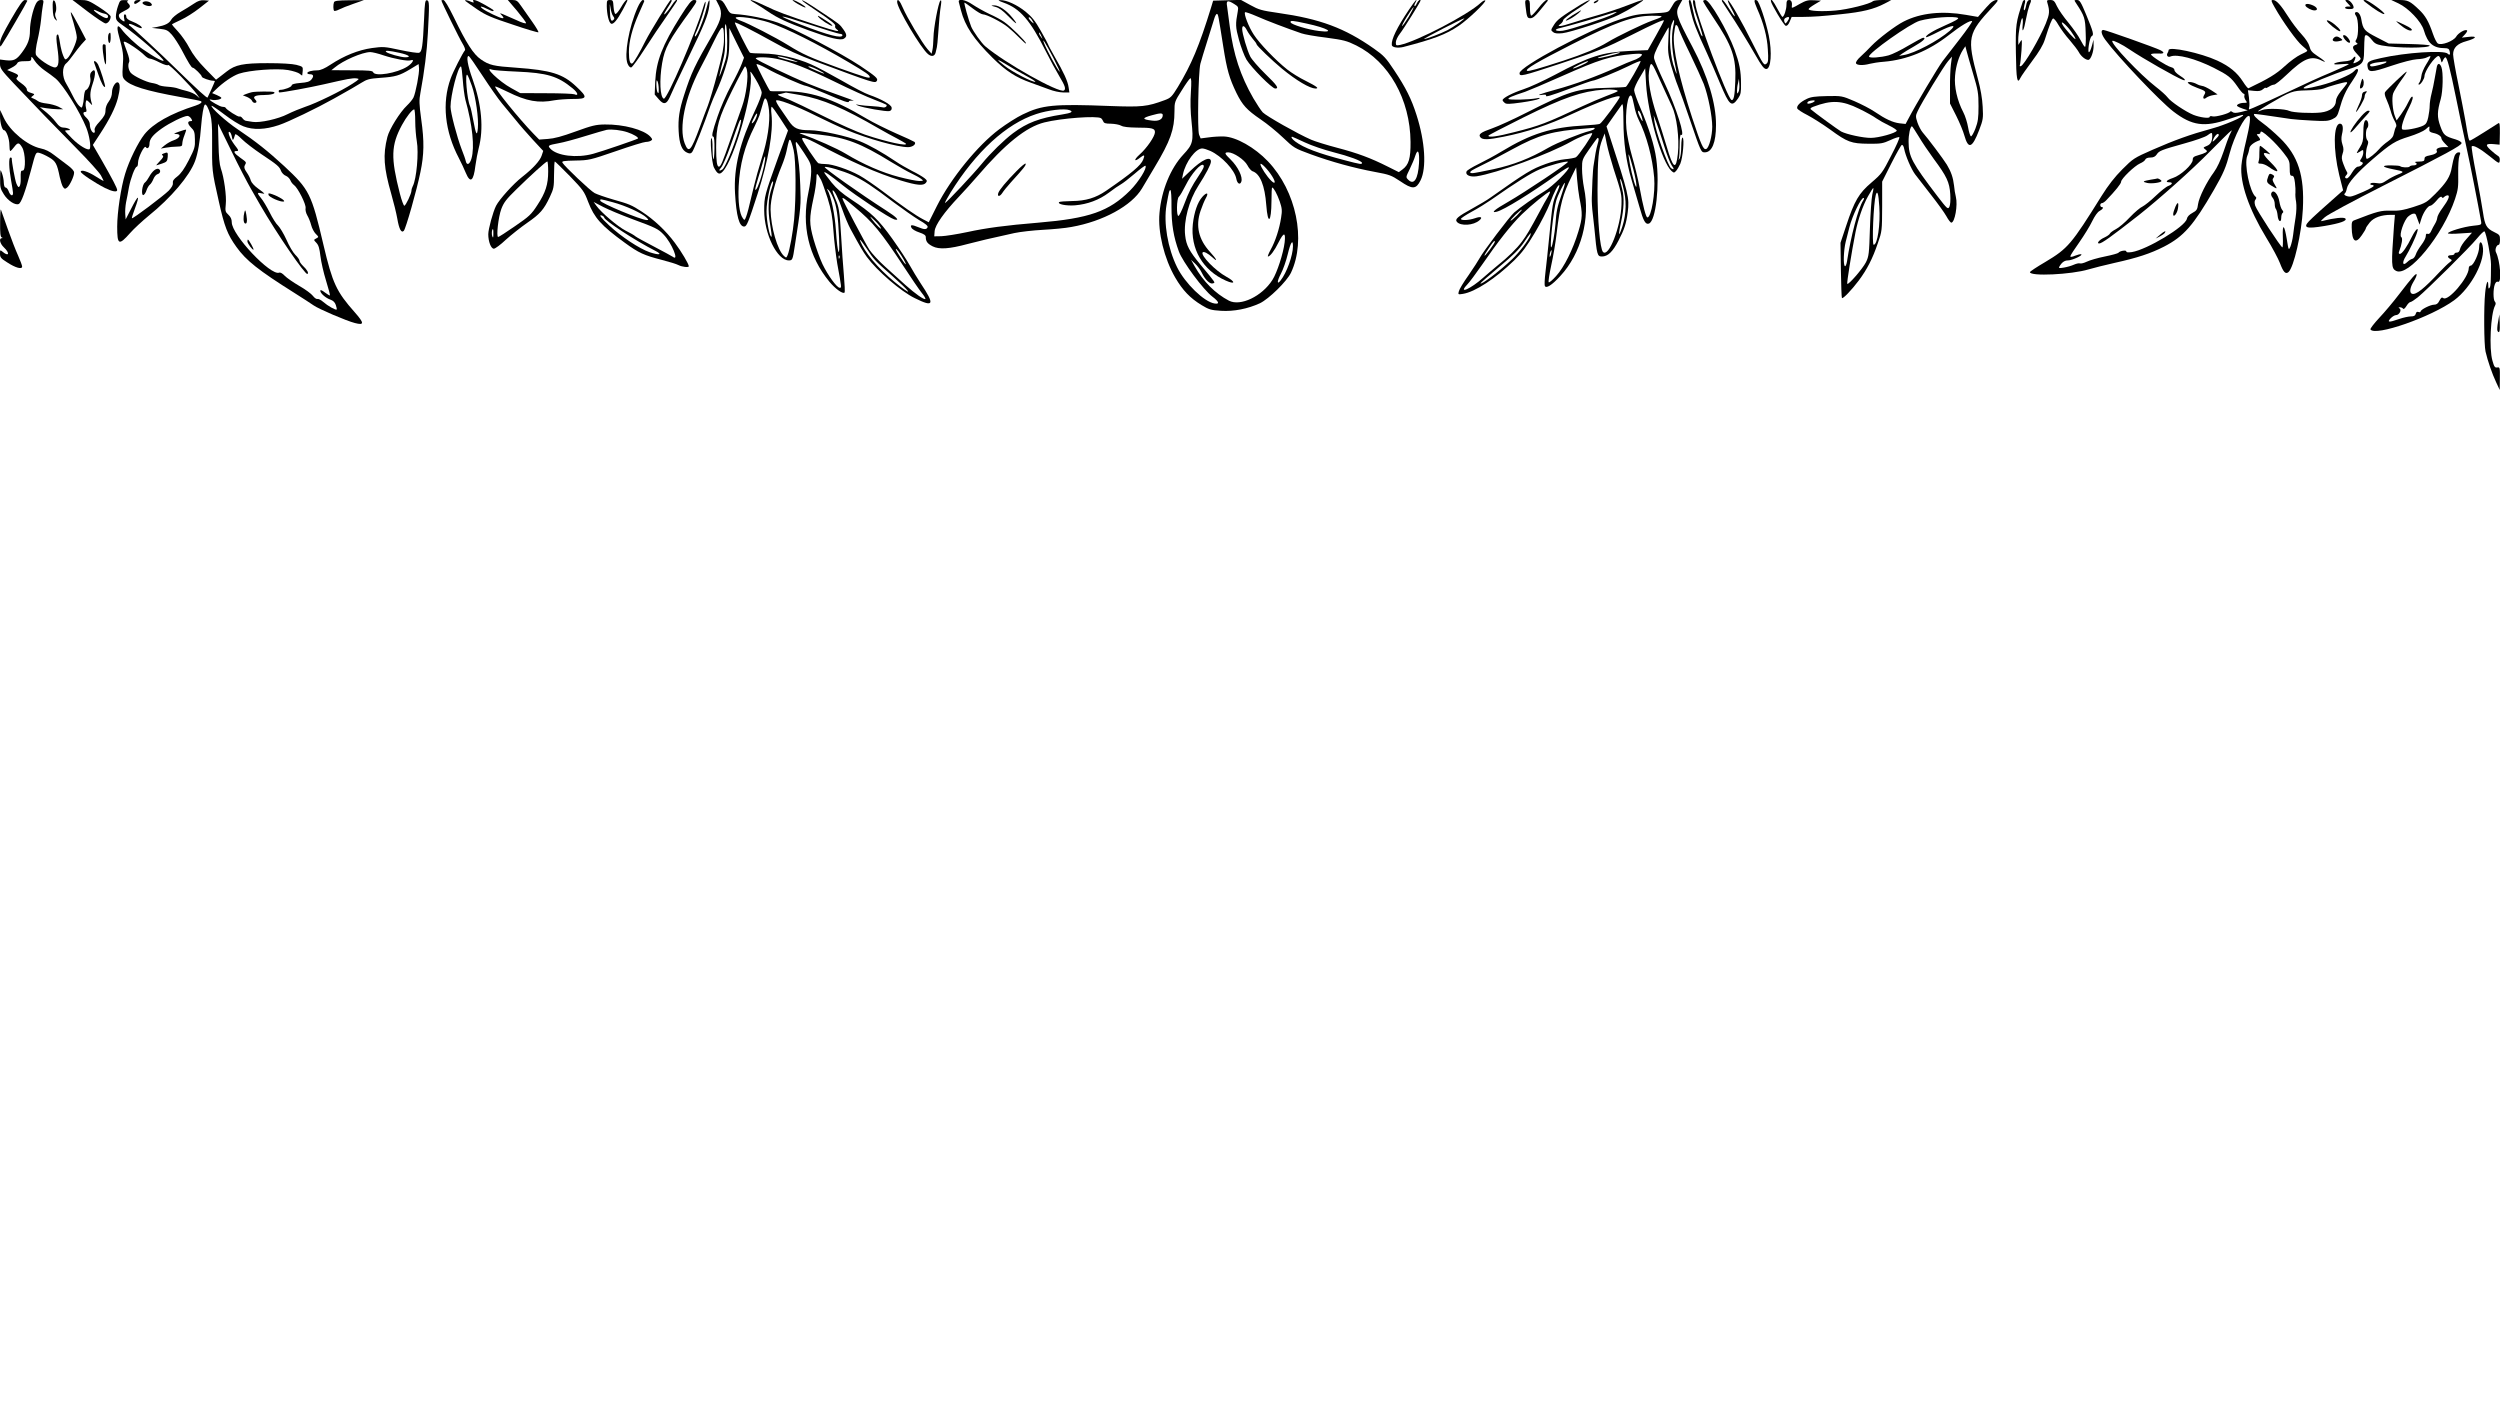 <?xml version="1.0" standalone="no"?>
<!DOCTYPE svg PUBLIC "-//W3C//DTD SVG 20010904//EN"
 "http://www.w3.org/TR/2001/REC-SVG-20010904/DTD/svg10.dtd">
<svg version="1.0" xmlns="http://www.w3.org/2000/svg"
 width="1920pt" height="1080pt" viewBox="0 0 1920 1080"
 preserveAspectRatio="xMidYMid meet">

<g transform="translate(0,1080) scale(0.1,-0.1)"
fill="#000000" stroke="none">
<path d="M86 10653 c-62 -108 -86 -157 -86 -183 0 -32 1 -33 13 -15 25 36 197
333 197 339 0 3 -9 6 -19 6 -15 0 -42 -38 -105 -147z"/>
<path d="M276 10772 c-24 -46 -46 -146 -46 -206 0 -65 -15 -107 -62 -170 -41
-55 -62 -65 -121 -59 l-47 6 0 -36 c0 -31 12 -48 102 -144 154 -163 315 -330
491 -508 87 -88 169 -179 182 -202 13 -24 22 -43 20 -43 -3 0 -29 16 -60 35
-59 38 -115 55 -115 36 0 -13 108 -85 187 -125 54 -27 93 -34 93 -16 0 15 -36
84 -117 226 l-70 121 55 84 c74 113 118 202 137 274 18 71 19 111 3 121 -18
12 -48 -35 -48 -75 0 -24 -9 -49 -25 -71 -16 -21 -25 -47 -25 -69 0 -28 -10
-46 -44 -84 -31 -33 -43 -53 -39 -67 3 -11 0 -20 -5 -20 -16 0 -32 34 -32 65
0 15 -11 36 -25 49 -28 26 -32 46 -11 46 11 0 13 7 7 28 -7 27 -4 62 6 62 2 0
14 -10 25 -22 14 -16 18 -18 14 -6 -17 55 -16 88 3 146 31 90 26 139 -9 97 -8
-9 -10 -27 -6 -46 6 -31 -14 -84 -35 -91 -6 -2 -12 -24 -14 -49 -1 -25 -6 -56
-10 -68 -7 -22 -7 -22 -27 -4 -11 10 -33 44 -48 75 -15 32 -39 74 -51 95 -33
52 -33 130 -1 156 12 10 36 39 54 65 18 25 47 63 65 83 l33 36 -56 107 c-31
59 -58 105 -60 103 -3 -2 7 -40 21 -83 13 -44 25 -94 25 -112 0 -35 -48 -140
-74 -161 -14 -12 -18 -9 -30 20 -8 19 -17 52 -21 74 -15 90 -17 97 -27 87 -7
-7 -6 -37 2 -94 16 -108 12 -152 -15 -156 -30 -4 -143 72 -150 101 -4 13 2 62
13 108 11 46 23 115 27 154 3 38 10 89 14 112 8 41 7 43 -15 43 -16 0 -28 -9
-38 -28z m67 -513 c28 -19 66 -47 85 -63 60 -52 186 -255 235 -377 24 -61 38
-151 25 -164 -13 -13 -80 27 -132 79 -31 31 -56 58 -56 61 0 3 10 5 23 5 18 0
19 2 7 10 -8 5 -27 10 -42 10 -19 0 -35 10 -55 37 -28 37 -57 65 -103 101
l-24 19 49 -8 c28 -4 68 -8 90 -8 l40 0 -37 20 c-21 10 -61 21 -89 24 -29 3
-60 11 -68 19 -9 7 -25 16 -36 20 -19 7 -19 8 -3 20 16 12 15 14 -15 23 -21 6
-32 15 -31 26 1 10 -17 30 -43 48 -32 23 -42 34 -34 42 18 18 13 24 -31 42
l-43 17 36 19 c20 10 39 25 42 34 5 11 21 15 57 15 45 0 50 2 50 22 0 18 5 15
26 -18 14 -22 49 -56 77 -75z"/>
<path d="M405 10735 c1 -47 7 -71 19 -83 16 -16 17 -16 6 9 -8 17 -9 33 -3 45
11 23 2 86 -13 91 -8 3 -11 -16 -9 -62z"/>
<path d="M675 10710 c65 -49 126 -90 136 -90 19 0 39 28 39 53 0 9 -39 40 -87
71 -81 52 -93 56 -147 56 l-59 0 118 -90z m128 -15 c15 -3 27 -12 27 -20 0
-22 -21 -18 -68 12 -47 31 -57 50 -14 28 15 -8 39 -17 55 -20z"/>
<path d="M906 10753 c-9 -26 -16 -61 -16 -79 0 -29 7 -38 62 -75 99 -67 314
-256 304 -266 -5 -5 -58 22 -96 47 -14 9 -43 29 -65 43 -46 31 -132 111 -162
153 -32 43 -40 21 -19 -54 32 -118 36 -145 29 -230 -5 -72 -3 -85 13 -103 44
-49 163 -86 429 -134 83 -15 153 -29 158 -32 13 -8 -2 -21 -41 -34 -191 -61
-326 -137 -393 -221 -48 -61 -117 -200 -148 -303 -32 -103 -61 -297 -61 -405
0 -142 12 -148 99 -50 29 33 94 93 144 134 169 136 313 305 355 419 22 59 38
154 47 272 6 77 18 152 28 161 9 9 29 -27 43 -78 9 -34 14 -97 13 -178 -1
-259 -3 -244 52 -489 43 -192 66 -252 135 -348 74 -104 172 -181 444 -352 63
-40 130 -83 148 -96 39 -28 254 -120 318 -136 73 -19 72 -1 -1 82 -141 159
-171 222 -241 519 -92 393 -108 424 -300 603 -126 116 -217 189 -360 285 -86
57 -210 169 -199 180 2 2 47 -28 98 -67 52 -40 118 -81 146 -91 76 -30 168
-26 272 9 73 24 294 131 424 204 135 76 165 93 210 121 43 27 62 32 145 38
117 8 148 17 231 67 l64 39 3 -31 c4 -37 -26 -193 -43 -227 -7 -14 -29 -41
-49 -60 -55 -52 -136 -182 -151 -242 -35 -138 -28 -236 30 -438 18 -63 39
-148 46 -188 14 -82 31 -114 50 -95 15 15 100 313 128 452 28 134 30 235 6
404 -16 119 -17 147 -6 205 30 163 50 318 57 457 12 226 12 249 -7 253 -14 2
-17 -17 -22 -140 -10 -214 -16 -256 -38 -263 -10 -4 -75 6 -145 21 -121 26
-130 27 -218 15 -104 -15 -212 -58 -317 -127 -45 -30 -78 -44 -100 -44 -43 0
-79 -10 -79 -21 0 -5 9 -9 19 -9 29 0 33 -15 13 -40 -14 -17 -32 -23 -85 -27
-46 -4 -67 -10 -67 -19 0 -12 -57 -34 -87 -34 -7 0 -13 -4 -13 -10 0 -5 3 -10
6 -10 28 0 234 38 339 62 183 42 223 50 253 46 25 -3 23 -6 -31 -41 -82 -54
-279 -150 -362 -177 -38 -13 -99 -38 -135 -56 -73 -38 -214 -69 -270 -60 -19
3 -42 7 -50 8 -8 0 -21 10 -28 20 -7 10 -18 16 -23 13 -9 -6 -100 52 -107 68
-2 4 -13 7 -25 7 -17 0 -97 46 -97 55 0 2 9 1 20 -2 23 -6 70 4 70 15 0 4 -16
14 -35 22 l-36 15 28 27 c55 54 129 105 178 122 80 27 290 43 377 28 40 -7 80
-20 90 -29 10 -9 18 -14 19 -12 1 2 2 18 4 36 2 30 0 32 -49 45 -32 8 -113 13
-221 13 -187 0 -248 -12 -314 -64 -18 -14 -44 -34 -58 -45 l-24 -18 -83 85
c-55 56 -95 109 -121 158 -21 41 -61 98 -88 127 -28 29 -48 54 -46 56 2 2 33
17 69 34 36 16 99 56 140 88 l75 59 -37 3 c-26 2 -47 -4 -79 -26 -24 -16 -70
-45 -102 -63 -33 -19 -65 -46 -72 -60 -15 -28 -46 -44 -110 -56 l-40 -7 60 -7
c53 -6 64 -11 95 -46 19 -22 52 -73 74 -114 53 -101 76 -139 86 -139 12 0 70
-57 70 -69 0 -9 60 -31 88 -31 6 0 12 -2 12 -4 0 -4 -52 -119 -56 -125 -5 -6
-71 54 -239 218 -125 123 -337 319 -364 338 -2 2 -2 6 1 9 3 3 25 -4 48 -16
23 -12 45 -19 48 -16 8 9 -27 33 -75 52 -29 11 -43 23 -43 35 0 11 -5 19 -11
19 -7 0 -9 -11 -6 -30 6 -28 5 -29 -13 -18 -22 14 -33 35 -24 49 3 5 22 17 42
27 42 20 49 34 28 55 -12 12 -13 17 -3 20 6 3 -4 6 -25 6 -34 1 -37 -1 -52
-46z m120 -312 c33 -22 70 -51 83 -65 14 -14 32 -26 41 -26 10 0 44 -13 76
-30 36 -18 61 -25 65 -19 6 10 182 -169 222 -226 l21 -30 -25 22 c-13 12 -46
27 -74 34 -27 6 -59 16 -70 20 -11 5 -46 11 -78 13 -32 2 -63 8 -70 14 -7 5
-30 12 -51 15 -44 7 -138 52 -161 77 -18 20 -25 60 -14 82 6 11 0 39 -16 82
-14 37 -25 69 -25 71 0 12 22 2 76 -34z m2043 -47 c72 -16 94 -34 43 -34 -33
0 -133 28 -146 41 -15 14 22 11 103 -7z m-124 -19 c82 -27 188 -47 210 -38 33
12 12 -24 -28 -49 -79 -50 -247 -78 -261 -43 -4 12 -32 15 -163 15 l-158 1 25
20 c65 55 212 118 273 119 16 0 62 -11 102 -25z m244 -506 c0 -50 6 -119 12
-153 16 -88 -2 -292 -31 -346 -5 -10 -10 -25 -10 -34 0 -23 -44 -116 -55 -116
-5 0 -21 42 -34 93 -71 277 -68 371 16 527 34 63 79 120 94 120 4 0 8 -41 8
-91z m-1721 21 c10 -17 10 -20 -2 -20 -28 0 -27 -20 1 -49 25 -24 29 -36 30
-91 2 -58 -2 -72 -47 -160 -35 -68 -61 -104 -88 -125 -28 -21 -37 -34 -34 -50
2 -15 -8 -33 -32 -59 -40 -40 -277 -219 -283 -212 -2 2 8 34 22 71 43 116 29
115 -30 -2 l-40 -78 -3 40 c-2 22 1 63 6 90 6 28 16 79 22 115 13 70 47 160
61 160 5 0 9 14 9 30 0 40 49 138 60 120 11 -18 28 -4 28 25 0 37 25 69 94
118 62 44 168 96 198 97 8 0 21 -9 28 -20z m462 -545 c28 -49 60 -104 70 -122
125 -216 345 -537 361 -527 12 7 -2 32 -35 63 -14 14 -26 31 -26 39 0 7 -14
28 -32 45 -17 17 -48 69 -68 116 -21 46 -50 94 -64 108 -15 13 -44 59 -65 102
-22 43 -51 92 -65 108 -32 39 -33 47 -1 39 14 -4 25 -4 25 -2 0 2 -22 20 -49
39 -28 20 -51 46 -55 61 -3 14 -17 42 -31 62 -19 27 -22 41 -15 54 14 25 15
23 -35 59 -46 33 -57 51 -30 51 21 0 19 6 -14 48 -33 43 -58 106 -38 99 6 -2
15 -19 18 -38 6 -34 10 -31 25 18 2 8 23 -7 51 -35 26 -26 94 -78 149 -115
125 -83 141 -97 153 -131 6 -14 22 -31 36 -36 14 -5 29 -21 35 -34 5 -13 17
-30 28 -37 30 -22 94 -149 89 -177 -3 -14 3 -39 13 -56 10 -17 24 -51 30 -75
6 -24 22 -54 35 -67 24 -24 24 -24 4 -35 -21 -11 -21 -11 1 -34 17 -18 24 -43
31 -102 5 -43 24 -127 43 -188 19 -60 32 -112 30 -114 -2 -2 -19 8 -39 23 -23
18 -35 22 -35 13 0 -19 40 -55 77 -68 21 -7 35 -20 42 -41 6 -17 9 -33 7 -35
-7 -7 -69 28 -103 58 -18 16 -39 26 -46 23 -7 -2 -22 8 -34 24 -11 15 -58 50
-104 76 -46 27 -97 62 -112 78 -17 18 -34 28 -43 24 -66 -25 -364 290 -364
387 0 23 -8 41 -26 58 -24 22 -25 29 -20 80 7 61 -13 207 -38 276 -10 29 -16
91 -18 193 l-4 151 102 -208 c55 -114 125 -248 154 -298z"/>
<path d="M1375 9789 c-42 -15 -45 -18 -22 -18 42 -1 31 -31 -18 -48 -22 -7
-53 -25 -70 -39 l-30 -25 40 7 c22 4 59 8 83 8 37 1 42 4 42 23 0 13 7 41 16
63 9 23 15 42 13 44 -2 2 -26 -5 -54 -15z"/>
<path d="M1256 9621 c-15 -6 -16 -10 -7 -15 9 -6 4 -17 -20 -42 -18 -19 -31
-34 -28 -34 2 0 22 7 44 14 36 12 40 18 43 50 3 37 0 40 -32 27z"/>
<path d="M1183 9491 c-11 -9 -28 -30 -37 -48 -9 -17 -24 -38 -33 -45 -22 -16
-31 -102 -11 -96 7 3 18 19 23 36 6 18 18 38 26 44 9 7 21 27 28 45 7 17 21
33 32 36 22 6 26 32 6 40 -7 3 -23 -2 -34 -12z"/>
<path d="M2062 9304 c3 -18 92 -57 117 -52 18 4 -35 38 -87 56 -29 10 -33 9
-30 -4z"/>
<path d="M1877 9170 c-10 -37 -8 -78 3 -85 16 -10 21 16 12 65 -7 39 -9 42
-15 20z"/>
<path d="M1900 8946 c0 -15 40 -69 47 -63 4 5 -36 77 -43 77 -2 0 -4 -6 -4
-14z"/>
<path d="M1037 10793 c-10 -9 -9 -23 1 -23 5 0 17 7 28 15 19 14 19 14 -2 15
-11 0 -24 -3 -27 -7z"/>
<path d="M2565 10783 c-7 -20 -6 -58 1 -66 4 -3 21 1 38 10 17 9 67 29 111 44
l80 28 -112 -1 c-87 -1 -113 -4 -118 -15z"/>
<path d="M3390 10796 c0 -10 140 -296 163 -332 14 -23 22 -45 18 -50 -17 -19
-93 -168 -110 -217 -68 -187 -45 -406 63 -611 17 -33 42 -85 53 -113 35 -84
60 -65 74 54 6 43 17 103 25 133 40 151 24 335 -47 533 -37 103 -50 177 -30
177 5 0 53 -69 107 -152 55 -84 122 -180 149 -212 28 -33 75 -90 105 -127 30
-38 90 -106 133 -153 l79 -85 -12 -36 c-13 -40 -68 -100 -150 -164 -66 -51
-175 -172 -200 -221 -24 -47 -60 -179 -60 -219 0 -57 21 -111 43 -111 10 0 52
31 92 69 41 37 114 95 163 129 99 68 129 102 175 200 29 62 32 75 32 170 0 56
3 102 6 102 3 0 55 -51 115 -112 102 -106 111 -118 141 -198 47 -123 100 -182
281 -314 108 -79 149 -97 285 -132 55 -14 113 -32 128 -40 27 -14 79 -20 79
-9 0 17 -56 112 -107 180 -69 93 -161 179 -253 239 -81 52 -94 58 -225 95 -59
17 -121 39 -138 48 -32 16 -231 205 -247 233 -7 13 7 15 99 17 103 2 111 3
311 72 112 39 216 71 230 71 14 0 32 4 40 10 12 7 11 12 -5 30 -49 54 -206 96
-350 94 -70 -1 -98 -8 -225 -54 -104 -38 -164 -54 -212 -57 l-67 -5 -43 44
c-109 112 -305 354 -295 364 2 2 45 -16 95 -41 147 -73 238 -89 361 -65 29 5
94 10 142 10 112 0 115 11 23 97 -102 96 -193 124 -459 143 -175 12 -207 19
-272 64 -57 39 -112 125 -208 324 -41 83 -70 132 -80 132 -8 0 -15 -2 -15 -4z
m164 -608 c4 -57 13 -125 20 -153 55 -198 72 -365 47 -452 -13 -46 -36 -57
-44 -20 -2 12 -17 54 -32 92 -35 91 -85 280 -85 325 0 87 57 310 80 310 4 0
10 -46 14 -102z m416 62 c231 -10 313 -34 427 -128 41 -33 50 -62 14 -46 -9 4
-106 8 -216 8 l-200 1 -70 39 c-90 49 -215 169 -147 141 9 -4 96 -11 192 -15z
m-346 -110 c30 -86 53 -251 46 -325 -6 -65 -15 -50 -35 60 -9 50 -20 99 -25
110 -23 48 -41 261 -21 240 5 -6 21 -44 35 -85z m1196 -356 c45 -15 87 -40 79
-48 -8 -7 -273 -98 -343 -117 -126 -35 -280 -16 -330 40 -21 23 -17 26 64 41
36 6 128 31 205 55 77 24 151 45 165 48 38 6 110 -2 160 -19z m-610 -300 c0
-101 -20 -163 -83 -259 -47 -73 -63 -87 -172 -162 -66 -46 -124 -83 -129 -83
-16 0 1 153 24 215 19 50 38 75 115 150 112 110 227 214 238 215 4 0 7 -34 7
-76z m499 -238 c94 -25 221 -83 256 -117 17 -17 18 -19 2 -19 -43 0 -357 131
-357 149 0 14 -6 15 99 -13z m148 -129 c182 -67 198 -75 240 -119 62 -64 122
-211 70 -170 -7 5 -70 39 -142 77 -71 37 -137 73 -145 80 -8 8 -42 27 -76 44
-61 32 -186 138 -224 191 l-21 29 73 -38 c40 -21 142 -63 225 -94z m-217 13
c0 -22 238 -178 394 -257 57 -29 30 -35 -45 -10 -78 27 -218 119 -311 206 -66
62 -84 86 -53 75 8 -4 15 -10 15 -14z m-851 -127 c0 -29 -2 -33 -8 -18 -7 18
-4 55 5 55 2 0 4 -17 3 -37z"/>
<path d="M3575 10792 c6 -5 46 -34 90 -64 67 -45 111 -64 273 -117 105 -36
194 -62 197 -59 3 3 -18 39 -47 80 -29 41 -68 96 -85 121 -28 41 -37 47 -68
47 l-35 0 70 -82 c38 -46 70 -88 70 -95 0 -7 -31 2 -77 24 -43 19 -89 39 -103
45 -24 9 -24 9 -5 -11 14 -16 15 -21 4 -21 -17 0 -127 52 -154 74 -28 22 -7
20 40 -4 21 -11 41 -18 43 -15 7 6 8 6 -66 49 -63 36 -100 47 -86 24 5 -8 2
-9 -12 -4 -37 16 -60 19 -49 8z"/>
<path d="M4660 10753 c1 -62 15 -124 32 -134 17 -11 48 26 91 106 41 78 40 75
29 75 -6 0 -25 -25 -42 -55 -18 -31 -37 -54 -44 -52 -6 2 -12 27 -14 55 -3 48
-5 52 -28 52 -22 0 -24 -4 -24 -47z m49 -77 c11 -13 11 -20 3 -28 -19 -19 -26
-1 -28 70 -2 59 -2 61 5 21 3 -26 13 -54 20 -63z"/>
<path d="M4897 10743 c-67 -150 -105 -365 -77 -433 8 -19 19 -30 28 -28 8 2
55 66 104 143 49 77 125 190 169 252 43 62 79 115 79 118 0 16 -18 0 -42 -38
-15 -24 -37 -52 -49 -63 -15 -13 -11 -1 14 39 40 61 42 67 28 67 -8 0 -157
-242 -194 -315 -41 -83 -89 -165 -99 -171 -18 -11 -28 19 -28 86 0 81 25 179
74 290 21 47 40 91 43 98 3 6 -1 12 -10 12 -8 0 -26 -25 -40 -57z"/>
<path d="M5228 10677 c-142 -226 -188 -344 -196 -503 l-4 -100 32 -37 c37 -43
58 -39 83 15 8 18 27 60 42 93 15 33 66 139 112 235 109 224 143 308 150 373
8 68 -4 56 -23 -23 -17 -75 -72 -210 -85 -210 -5 0 -3 12 5 28 26 51 76 203
75 230 0 18 -6 7 -18 -33 -60 -204 -279 -711 -303 -703 -29 10 -35 144 -13
272 21 120 48 170 226 415 45 63 47 71 17 71 -18 -1 -39 -27 -100 -123z m-169
-562 c1 -29 -2 -36 -9 -25 -5 8 -9 35 -9 60 0 34 2 40 9 25 5 -11 9 -38 9 -60z"/>
<path d="M5521 10759 c29 -57 20 -106 -37 -205 -150 -259 -174 -310 -230 -484
-37 -114 -47 -181 -42 -277 5 -98 24 -147 64 -165 20 -9 28 -9 39 3 12 12 94
219 141 357 8 24 30 75 48 115 19 40 48 116 65 170 26 83 31 113 32 205 l0
107 56 -114 57 -114 -17 -46 c-9 -25 -45 -100 -81 -166 -36 -66 -83 -173 -105
-239 -41 -120 -49 -156 -32 -156 6 0 9 -40 8 -94 -1 -52 -5 -87 -9 -77 -3 10
-6 48 -6 85 1 37 -3 70 -7 74 -15 14 1 -192 18 -224 26 -51 42 -59 67 -32 89
92 237 609 215 745 -6 35 -3 32 39 -37 25 -41 46 -87 46 -103 0 -15 -21 -71
-46 -124 -122 -255 -170 -451 -159 -647 10 -175 32 -256 70 -256 20 0 31 28
103 250 83 256 122 479 107 612 -4 32 -3 58 2 58 4 0 34 -41 66 -91 l59 -91
-77 -211 c-103 -286 -106 -298 -106 -403 0 -182 100 -384 189 -384 28 0 30 4
46 111 47 298 48 314 42 465 -5 133 -11 184 -32 302 -4 17 -3 32 0 32 4 0 31
-38 61 -84 51 -78 55 -88 55 -143 0 -33 -9 -104 -21 -159 -55 -257 1 -493 161
-688 45 -54 103 -96 116 -83 4 3 1 64 -5 134 -6 70 -16 205 -21 298 -12 201
-16 223 -47 294 -13 30 -21 56 -19 58 10 10 46 -60 75 -146 18 -52 46 -119 63
-150 77 -142 93 -169 126 -215 77 -105 260 -264 368 -316 147 -73 155 -51 44
115 -25 39 -63 100 -83 137 -20 37 -80 128 -134 204 -107 149 -158 198 -314
301 -70 46 -112 82 -153 132 -31 39 -56 73 -56 76 0 11 39 -15 141 -97 107
-85 357 -251 397 -263 46 -13 20 16 -60 67 -204 131 -482 328 -474 335 9 9
143 -30 212 -62 83 -38 153 -84 319 -210 67 -50 153 -110 192 -134 51 -29 71
-46 67 -56 -8 -19 -25 -19 -71 0 -50 21 -66 20 -53 -4 5 -11 32 -27 60 -36 36
-12 50 -22 50 -35 0 -34 12 -51 53 -72 50 -25 127 -20 268 18 88 23 163 41
359 84 47 10 146 21 220 25 74 4 173 13 219 22 243 43 462 163 541 295 17 29
61 103 97 163 122 203 153 291 153 429 0 72 1 76 56 162 30 49 60 91 66 93 8
2 9 -29 4 -107 -5 -69 -3 -153 5 -225 16 -154 11 -175 -63 -254 -98 -105 -168
-275 -183 -448 -14 -147 36 -351 121 -497 57 -98 115 -158 202 -211 56 -34 71
-39 150 -44 97 -6 205 15 298 58 69 33 207 168 239 235 118 250 41 626 -177
855 -102 107 -245 188 -339 191 -30 1 -82 -2 -116 -7 l-62 -8 -12 29 c-14 37
-6 480 10 544 7 25 30 104 53 175 22 72 46 148 53 170 6 22 16 39 21 38 10 -2
10 -5 49 -252 28 -179 47 -243 101 -355 46 -93 79 -130 186 -203 48 -32 125
-95 172 -140 83 -79 88 -82 213 -128 159 -58 330 -105 491 -135 114 -21 127
-26 195 -71 95 -65 122 -64 157 6 47 95 35 296 -31 502 -39 123 -82 209 -172
344 -62 94 -80 113 -154 165 -226 159 -414 229 -738 275 -125 18 -147 24 -212
60 l-73 40 -106 -3 -107 -3 -15 -50 c-92 -299 -152 -441 -256 -613 -46 -75
-55 -84 -101 -101 -135 -50 -175 -54 -420 -45 -432 17 -521 8 -671 -65 -44
-21 -124 -72 -179 -113 -167 -125 -372 -377 -479 -589 l-63 -126 -44 23 c-54
28 -160 101 -311 216 -63 47 -143 102 -178 121 -82 45 -207 87 -258 87 -22 0
-48 3 -56 6 -14 5 -126 174 -126 189 0 14 41 1 100 -30 276 -147 476 -236 658
-291 125 -38 173 -42 193 -18 11 14 10 19 -11 36 -14 11 -56 36 -95 55 -38 20
-95 52 -125 73 -104 70 -205 127 -280 157 -90 37 -298 83 -378 83 -95 0 -125
13 -165 73 -20 28 -50 72 -66 96 -17 24 -31 50 -31 57 0 20 150 -36 309 -116
77 -38 181 -87 233 -108 166 -69 391 -132 472 -132 35 0 66 24 50 40 -5 4 -70
35 -145 67 -74 33 -173 82 -220 110 -272 162 -442 217 -662 212 -43 -1 -80 0
-83 3 -11 12 -104 193 -104 204 0 7 34 -7 78 -31 74 -43 283 -135 304 -135 5
0 69 -25 142 -56 153 -66 186 -77 186 -63 0 6 14 8 33 5 17 -3 -32 16 -110 43
-79 27 -187 68 -240 90 -128 52 -390 178 -398 191 -8 14 89 13 157 -1 106 -21
233 -71 446 -175 119 -59 257 -121 306 -139 48 -19 90 -36 93 -39 11 -11 -10
-26 -29 -20 -11 3 -48 7 -82 9 -33 1 -77 6 -96 9 -32 6 -33 6 -10 -5 37 -16
218 -48 241 -42 14 4 19 13 17 27 -3 23 -81 66 -173 98 -28 9 -122 58 -210
109 -88 50 -194 107 -236 125 -111 49 -256 82 -367 83 -51 0 -97 3 -102 6 -11
7 -121 227 -116 232 5 6 136 -61 280 -141 128 -72 202 -106 346 -160 445 -166
452 -168 465 -146 10 17 -9 34 -128 114 -148 98 -509 288 -632 332 -89 31
-229 60 -330 66 -37 3 -42 7 -68 56 -22 41 -33 52 -53 52 l-24 0 21 -41z
m3958 10 c31 -19 33 -23 27 -57 -18 -97 -18 -119 9 -217 15 -55 41 -124 58
-153 37 -61 196 -222 221 -222 31 0 15 24 -78 114 -51 50 -103 110 -114 132
-24 47 -62 177 -62 211 0 33 17 28 36 -9 9 -18 30 -48 45 -66 16 -18 29 -36
29 -41 0 -11 119 -125 195 -188 112 -92 214 -152 258 -153 31 0 10 16 -75 59
-46 22 -110 62 -143 88 -88 70 -212 199 -256 267 -39 59 -78 160 -67 172 4 3
44 -11 90 -31 74 -33 232 -93 343 -131 22 -8 107 -23 190 -33 134 -18 158 -24
231 -60 251 -125 414 -414 417 -741 1 -127 -13 -176 -64 -213 l-26 -19 -84 42
c-133 67 -233 104 -389 145 -80 21 -170 49 -200 62 -104 45 -345 182 -372 210
-14 15 -46 64 -72 108 -100 174 -153 337 -181 549 -8 66 -18 137 -21 158 -8
45 4 49 55 17z m-3574 -141 c134 -45 367 -161 616 -308 129 -76 159 -97 159
-112 0 -13 -38 -1 -235 69 -222 80 -281 107 -392 176 -97 60 -307 168 -365
188 -21 7 -38 17 -38 22 0 18 165 -5 255 -35z m4130 -9 c162 -35 225 -73 95
-57 -84 10 -212 49 -218 66 -5 17 13 15 123 -9z m-4450 -134 c0 -96 -4 -120
-29 -193 -16 -45 -30 -81 -32 -80 -1 2 9 46 22 98 21 80 25 113 22 207 -2 75
0 106 6 95 6 -9 10 -66 11 -127z m-25 14 c0 -59 -11 -115 -50 -262 -27 -103
-61 -215 -74 -249 -14 -35 -41 -108 -61 -163 -69 -188 -86 -205 -117 -125 -45
119 2 350 117 570 31 58 81 156 111 219 64 129 74 130 74 10z m530 -160 c30
-10 44 -17 30 -15 -45 8 -141 33 -147 40 -10 9 55 -4 117 -25z m-354 -75 c13
-52 -5 -192 -37 -282 -17 -48 -57 -162 -89 -253 -60 -174 -75 -209 -89 -209
-15 0 -21 42 -21 150 0 161 17 219 122 433 51 103 96 187 100 187 4 0 11 -12
14 -26z m544 1 c28 -14 50 -27 50 -30 0 -5 -110 42 -119 50 -13 13 25 2 69
-20z m-134 -195 c174 -32 329 -98 609 -260 44 -25 105 -59 135 -74 30 -16 59
-33 65 -37 29 -27 -144 10 -312 67 -59 20 -202 83 -317 141 -116 58 -233 114
-260 125 -109 43 -106 41 -66 48 19 4 35 8 36 9 0 0 50 -8 110 -19z m-240
-117 c9 -92 -11 -229 -56 -369 -21 -67 -48 -164 -60 -215 -43 -181 -49 -204
-60 -234 -11 -28 -12 -29 -25 -11 -26 35 -38 126 -32 247 8 164 46 308 121
456 18 38 36 77 39 88 3 11 13 47 23 79 15 53 18 58 30 42 7 -10 16 -47 20
-83z m2308 1 c32 -12 14 -22 -56 -33 -176 -28 -270 -63 -378 -144 -68 -51
-172 -152 -239 -234 -63 -77 -269 -297 -283 -302 -5 -2 14 34 42 80 196 315
428 528 658 603 89 30 218 45 256 30z m-2405 -53 c-6 -17 -17 -35 -25 -42 -13
-11 -14 -9 -3 17 24 54 45 73 28 25z m3121 15 c0 -33 -32 -49 -83 -42 -78 9
-78 20 0 41 64 18 83 18 83 1z m-474 -24 c6 -4 13 -15 17 -24 5 -14 18 -18 59
-18 29 -1 64 -7 78 -15 17 -10 57 -14 120 -15 119 0 140 -6 140 -35 0 -32 -62
-122 -118 -172 -47 -42 -43 -61 5 -23 32 25 37 21 23 -15 -17 -45 -91 -107
-285 -240 -80 -55 -156 -78 -262 -79 -50 -1 -95 -4 -99 -8 -15 -16 53 -30 121
-25 97 8 186 41 262 98 35 27 76 55 91 63 15 8 62 44 105 81 43 37 80 65 84
62 15 -16 -52 -124 -119 -191 -161 -160 -312 -213 -703 -246 -255 -21 -402
-41 -545 -72 -80 -17 -170 -31 -200 -32 l-55 -1 3 40 c4 47 73 145 187 265 39
41 102 111 140 155 216 252 376 380 516 415 127 32 405 53 435 32z m-2783 -94
c-41 -135 -105 -287 -126 -300 -25 -16 -30 -7 -9 15 12 13 44 86 71 163 71
201 72 204 81 204 5 0 -3 -37 -17 -82z m622 -32 c199 -22 318 -67 549 -210 56
-34 126 -74 156 -88 30 -14 64 -33 75 -42 19 -15 19 -15 -16 -16 -20 0 -90 14
-155 31 -127 33 -273 96 -410 179 -64 39 -228 112 -344 153 -26 9 6 8 145 -7z
m3727 -60 c51 -24 148 -57 215 -74 126 -32 223 -68 223 -83 0 -13 -10 -12
-135 21 -202 53 -311 94 -377 143 -24 18 -37 37 -24 37 2 0 46 -20 98 -44z
m-3927 -59 c18 -78 20 -353 4 -531 -9 -98 -34 -238 -50 -275 -9 -22 -11 -23
-28 -7 -50 45 -101 222 -103 357 -1 78 32 207 88 341 13 31 28 78 34 105 19
89 21 94 30 88 4 -3 16 -38 25 -78z m3200 -6 c87 -39 188 -147 200 -214 7 -37
28 -50 38 -23 14 35 -25 115 -82 171 -47 45 -50 55 -18 55 41 0 125 -57 147
-99 11 -22 29 -42 39 -46 58 -18 95 -110 106 -260 12 -158 39 -135 40 32 0 57
2 103 5 103 12 -1 38 -50 58 -106 18 -54 20 -70 11 -125 -13 -87 -45 -184 -80
-246 -16 -29 -25 -53 -21 -53 16 0 50 45 81 108 41 81 56 81 47 0 -10 -83 -58
-232 -94 -288 -80 -126 -246 -205 -334 -159 -105 55 -196 146 -263 264 l-28
50 31 -29 c18 -17 41 -48 52 -71 26 -54 64 -90 86 -81 18 7 26 -4 -96 143 -86
104 -110 149 -118 225 -13 110 30 271 101 381 58 90 97 164 97 186 0 46 -69
15 -160 -73 l-62 -59 7 34 c20 95 98 199 148 199 12 0 40 -9 62 -19z m1603
-95 c-7 -121 -39 -170 -82 -127 -20 20 -20 20 11 83 17 35 36 80 42 101 20 61
34 34 29 -57z m-5032 -28 c-18 -78 -44 -157 -58 -172 -14 -17 -9 9 16 91 14
43 30 98 36 122 19 71 23 38 6 -41z m3905 -73 c28 -45 24 -64 -7 -34 -34 32
-84 109 -84 128 1 18 60 -43 91 -94z m-563 8 c-59 -89 -75 -121 -114 -223 -17
-46 -37 -86 -43 -88 -17 -6 -15 133 3 147 8 7 31 46 52 88 44 89 118 173 136
155 9 -9 0 -28 -34 -79z m-2902 -35 c8 -16 30 -79 50 -140 28 -92 37 -139 45
-252 5 -76 19 -188 29 -250 35 -193 34 -186 19 -186 -22 0 -91 96 -132 181
-20 42 -50 126 -68 188 -35 126 -35 162 -1 321 12 52 21 118 22 145 0 52 4 52
36 -7z m-380 -65 c-26 -75 -30 -166 -12 -272 9 -52 14 -96 12 -98 -13 -14 -40
120 -39 197 0 80 36 241 50 226 3 -2 -2 -27 -11 -53z m472 -72 c27 -60 39
-142 46 -306 8 -175 -12 -131 -24 54 -8 124 -38 267 -66 314 -6 9 -4 9 8 -1 9
-7 25 -34 36 -61z m2599 -68 c0 -137 16 -233 57 -345 29 -79 188 -294 257
-346 51 -39 58 -59 18 -53 -80 11 -228 155 -289 279 -72 146 -105 341 -81 478
19 106 21 114 30 114 5 0 9 -57 8 -127z m-2434 -2 c142 -118 203 -193 373
-451 59 -91 123 -184 142 -208 19 -23 32 -45 29 -48 -9 -9 -78 40 -153 107
-39 35 -109 99 -156 141 -47 42 -101 101 -121 130 -31 48 -207 381 -207 393 0
12 16 1 93 -64z m199 -156 c9 -16 6 -16 -17 5 -15 14 -36 39 -48 55 -20 29
-19 29 17 -5 21 -19 42 -44 48 -55z m-107 -162 c57 -87 57 -88 203 -217 125
-111 156 -152 60 -79 -134 102 -248 225 -297 321 -32 62 -17 51 34 -25z m3275
16 c0 -70 -48 -204 -95 -263 -29 -37 -28 -6 2 51 17 32 41 100 53 151 22 92
40 119 40 61z m-2990 -101 c12 -21 19 -38 16 -38 -7 0 -76 105 -76 116 1 12
34 -32 60 -78z m-493 10 c-3 -8 -6 -5 -6 6 -1 11 2 17 5 13 3 -3 4 -12 1 -19z"/>
<path d="M7806 9485 c-79 -80 -130 -142 -139 -167 -10 -30 11 -30 30 -1 9 15
40 53 67 83 99 109 117 131 113 143 -2 6 -34 -20 -71 -58z"/>
<path d="M9233 9287 c-36 -41 -62 -117 -72 -208 -20 -190 77 -356 253 -434 74
-33 77 -10 4 30 -83 45 -197 162 -182 186 7 11 41 -6 77 -39 44 -41 31 -12
-20 43 -88 96 -112 200 -73 315 12 36 30 79 40 97 26 44 8 50 -27 10z"/>
<path d="M5796 10777 c22 -13 69 -43 103 -66 75 -51 142 -82 311 -144 163 -60
246 -80 271 -64 25 15 24 32 -3 70 -28 40 -29 41 -163 130 -117 78 -155 101
-155 93 0 -3 48 -38 108 -77 122 -82 154 -108 146 -121 -3 -5 2 -16 12 -23 32
-24 -1 -17 -149 31 -237 78 -308 104 -402 150 -94 46 -149 60 -79 21z m655
-237 c10 0 19 -4 19 -10 0 -29 -109 -1 -320 81 -208 81 -180 82 59 3 123 -41
232 -74 242 -74z"/>
<path d="M6128 10769 c29 -17 55 -29 58 -26 7 7 -79 57 -97 57 -8 0 10 -14 39
-31z"/>
<path d="M6890 10785 c0 -49 186 -362 239 -402 27 -21 50 -15 57 15 3 15 7 32
9 39 2 7 7 52 10 100 7 103 13 173 22 228 4 27 2 37 -5 30 -15 -15 -52 -209
-53 -284 -1 -36 -4 -79 -8 -95 l-6 -29 -32 36 c-41 47 -159 246 -189 317 -22
54 -44 77 -44 45z"/>
<path d="M7364 10783 c3 -10 10 -38 16 -62 32 -122 97 -220 244 -366 100 -99
178 -150 295 -191 42 -15 103 -38 137 -50 33 -13 82 -24 109 -24 l48 0 -6 39
c-6 46 -37 114 -107 235 -27 48 -50 90 -50 94 0 3 -25 50 -56 104 -44 78 -68
108 -117 148 -64 52 -148 91 -195 89 -21 0 -16 -4 25 -19 127 -45 205 -135
325 -374 33 -66 80 -152 104 -192 44 -73 52 -98 35 -109 -37 -22 -453 211
-605 340 -28 24 -92 114 -107 150 -20 49 -58 185 -52 185 3 0 32 -20 64 -45
33 -25 67 -45 77 -45 28 0 143 -58 192 -98 25 -20 66 -58 93 -86 26 -27 47
-45 47 -39 0 14 -117 129 -167 164 -22 16 -74 44 -115 62 -40 19 -97 51 -127
71 -58 40 -116 50 -107 19z m567 -146 c12 -22 12 -22 -10 -3 -11 11 -21 23
-21 28 0 14 19 -1 31 -25z m68 -117 c11 -24 11 -24 -3 -6 -9 11 -16 24 -16 30
0 12 5 7 19 -24z m91 -165 c34 -66 55 -113 47 -105 -17 16 -100 169 -118 217
-20 53 8 8 71 -112z m-356 -53 c34 -21 98 -59 144 -83 45 -24 78 -45 73 -47
-19 -6 -176 75 -235 122 -72 56 -65 59 18 8z"/>
<path d="M10821 10726 c-92 -137 -137 -229 -132 -272 2 -18 46 -25 88 -15 232
60 327 96 425 162 73 49 215 185 205 196 -4 3 -20 -5 -35 -19 -97 -91 -488
-295 -619 -323 -31 -6 -33 -5 -33 20 0 15 14 44 31 66 28 35 159 245 159 255
0 14 -19 0 -29 -22 -6 -15 -14 -24 -17 -21 -3 3 -1 15 6 26 23 45 -1 18 -49
-53z m-2 -55 c-24 -39 -47 -71 -51 -71 -4 0 13 34 39 75 25 41 48 73 50 71 2
-2 -15 -36 -38 -75z m386 -47 c-28 -20 -68 -45 -89 -56 -49 -25 -162 -68 -179
-68 -12 1 290 156 308 159 5 0 -13 -15 -40 -35z"/>
<path d="M11716 10753 c10 -86 13 -93 38 -93 17 0 37 16 67 53 24 28 49 60 57
70 13 15 13 17 0 17 -8 0 -36 -27 -61 -60 -26 -33 -51 -60 -57 -60 -6 0 -10
27 -10 60 0 53 -2 60 -20 60 -18 0 -19 -5 -14 -47z"/>
<path d="M12145 10768 c-158 -98 -186 -120 -210 -158 -25 -40 -26 -42 -8 -56
13 -11 33 -13 73 -9 58 6 355 102 430 140 84 41 205 115 188 115 -9 0 -62 -18
-119 -41 -57 -22 -160 -57 -229 -76 -69 -19 -157 -46 -197 -59 -39 -13 -80
-24 -90 -24 -17 1 -17 2 2 16 11 8 20 21 20 29 0 8 49 47 109 85 61 39 103 70
95 69 -8 0 -36 -14 -64 -31z m245 -77 c-56 -29 -331 -119 -388 -127 -58 -7
-74 10 -19 21 40 8 327 91 382 110 56 19 67 18 25 -4z"/>
<path d="M12250 10790 c-8 -5 -12 -11 -9 -14 3 -3 14 1 25 9 21 16 8 20 -16 5z"/>
<path d="M12855 10775 c-8 -14 -21 -36 -29 -48 -14 -22 -22 -24 -138 -30 -109
-5 -139 -11 -244 -45 -244 -81 -774 -364 -774 -414 0 -28 18 -24 306 71 297
98 356 122 552 221 174 88 252 123 251 112 0 -4 -28 -56 -62 -117 l-62 -110
-135 -6 c-214 -10 -312 -41 -579 -184 -87 -46 -195 -96 -242 -111 -84 -28
-159 -67 -159 -83 0 -5 7 -14 16 -21 12 -11 36 -10 129 3 63 9 123 21 132 27
15 9 11 10 -17 5 -56 -11 -209 -14 -215 -5 -5 8 30 23 128 55 26 9 154 63 284
121 289 128 368 153 542 169 47 4 71 3 71 -4 0 -13 -36 -36 -70 -46 -14 -4
-72 -29 -130 -55 -143 -65 -320 -130 -465 -169 -122 -34 -155 -47 -98 -39 18
2 30 1 27 -4 -11 -17 29 -6 184 52 89 33 166 60 172 60 20 0 186 68 278 113
51 26 92 42 92 37 0 -13 -101 -190 -113 -197 -5 -3 -75 -6 -155 -8 -212 -4
-289 -28 -602 -187 -102 -52 -222 -107 -268 -123 -92 -32 -111 -47 -92 -70 17
-20 58 -19 178 5 180 36 346 91 522 173 214 99 370 155 370 133 0 -15 -135
-198 -153 -207 -7 -4 -57 -9 -112 -12 -260 -14 -416 -63 -644 -201 -49 -30
-129 -73 -176 -96 -47 -23 -89 -48 -92 -57 -11 -27 26 -44 77 -37 150 22 557
171 727 267 61 35 153 70 161 63 7 -8 -106 -174 -125 -184 -10 -5 -48 -12 -84
-15 -36 -3 -102 -19 -147 -36 -110 -40 -150 -64 -430 -262 -20 -15 -80 -50
-132 -79 -116 -64 -138 -83 -121 -104 29 -34 128 -28 173 12 28 24 11 32 -34
16 -46 -16 -108 -19 -108 -5 0 5 37 30 83 55 45 24 111 65 147 90 199 139 308
207 374 235 75 31 200 65 218 59 13 -5 -334 -236 -459 -308 -104 -59 -138 -88
-88 -76 54 13 263 142 464 286 46 33 86 58 89 55 12 -12 -126 -149 -187 -184
-69 -41 -187 -124 -232 -163 -34 -29 -240 -302 -264 -348 -10 -19 -49 -79 -86
-133 -38 -53 -72 -109 -75 -124 -7 -25 -6 -26 31 -20 94 15 250 117 396 259
58 57 94 105 157 211 45 75 97 178 116 227 33 89 63 146 72 137 2 -2 -6 -28
-20 -58 -31 -72 -33 -82 -56 -319 -11 -113 -25 -244 -31 -292 -6 -49 -8 -95
-5 -103 9 -24 53 3 119 75 160 172 232 442 182 678 -8 40 -15 106 -15 145 0
71 1 73 56 152 68 96 63 90 70 82 3 -3 1 -21 -5 -39 -6 -18 -13 -51 -17 -73
-3 -22 -9 -59 -13 -82 -5 -23 -9 -79 -11 -125 -1 -46 -4 -107 -5 -136 -1 -29
2 -83 7 -120 4 -37 10 -89 13 -117 19 -204 22 -215 58 -215 45 0 83 36 128
124 44 84 59 130 70 216 14 111 7 138 -143 597 l-20 62 53 76 c30 42 59 83 65
92 8 12 11 -18 12 -123 0 -165 21 -316 63 -457 17 -56 44 -149 60 -206 30
-109 47 -138 73 -128 53 21 84 294 56 497 -14 103 -56 236 -121 389 -27 62
-49 125 -49 139 0 14 19 57 43 96 l42 71 7 -122 c14 -230 122 -599 195 -666
19 -16 20 -16 36 1 9 10 23 35 32 55 19 46 32 191 18 200 -6 4 -10 -22 -11
-68 0 -41 -6 -82 -12 -92 -11 -17 -11 -17 -6 0 3 10 6 57 6 103 0 54 4 83 10
79 37 -23 -36 208 -126 397 -41 87 -77 171 -80 187 -5 24 6 52 50 135 32 58
59 106 61 106 2 0 1 -44 -2 -97 -5 -85 -2 -111 20 -193 15 -52 38 -124 53
-160 14 -36 56 -150 91 -255 87 -254 87 -255 116 -255 55 0 86 76 86 210 1
163 -63 377 -180 598 -129 244 -135 263 -100 325 l21 37 -25 0 c-15 0 -30 -9
-40 -25z m-98 -106 c-9 -6 -41 -18 -70 -28 -69 -25 -267 -120 -342 -166 -71
-44 -183 -90 -338 -141 -194 -63 -269 -84 -279 -78 -18 12 76 67 343 203 335
170 472 219 614 220 66 0 85 -2 72 -10z m94 -70 c-16 -69 -12 -176 9 -273 11
-49 18 -91 16 -93 -1 -2 -13 32 -26 74 -27 91 -33 259 -10 312 17 43 23 33 11
-20z m43 -25 c4 -14 42 -99 86 -188 43 -90 90 -193 105 -231 34 -90 65 -248
65 -328 0 -71 -25 -163 -46 -171 -22 -9 -38 27 -108 239 -100 306 -151 537
-140 640 4 33 9 63 11 68 7 12 20 -1 27 -29z m-456 -180 c-9 -8 -160 -45 -166
-40 -4 5 35 16 113 35 50 11 60 12 53 5z m-262 -81 c-44 -23 -96 -44 -96 -38
0 7 101 55 115 55 6 -1 -3 -8 -19 -17z m548 -75 c18 -40 50 -109 70 -153 20
-44 41 -89 46 -100 37 -77 59 -247 46 -366 -14 -130 -36 -115 -86 56 -18 60
-52 169 -76 240 -47 141 -69 264 -60 333 11 82 18 81 60 -10z m-301 -139 c-4
-4 -44 -21 -88 -37 -44 -17 -125 -51 -180 -77 -281 -132 -331 -151 -526 -200
-131 -34 -200 -43 -198 -27 0 4 121 66 267 139 313 155 450 202 622 215 53 4
113 -3 103 -13z m127 -109 c6 -35 22 -85 35 -110 61 -121 106 -291 119 -443
10 -117 -22 -307 -52 -307 -11 0 -33 82 -61 235 -11 61 -37 166 -57 235 -20
69 -39 163 -43 210 -12 130 12 283 39 253 4 -4 13 -37 20 -73z m59 -88 c5 -18
8 -32 6 -32 -7 0 -35 58 -35 72 0 21 20 -5 29 -40z m171 -221 c21 -68 48 -137
59 -152 21 -28 18 -37 -5 -21 -24 17 -119 282 -128 360 l-6 47 21 -55 c11 -30
38 -111 59 -179z m-534 130 c-3 -5 -18 -12 -33 -16 -73 -17 -254 -91 -322
-130 -141 -82 -268 -131 -419 -164 -79 -17 -152 -31 -162 -31 -32 0 -23 15 23
37 111 54 152 76 281 146 207 113 309 141 566 160 25 2 51 4 58 5 7 1 11 -2 8
-7z m146 -306 c61 -187 63 -198 61 -277 -5 -168 -98 -409 -142 -363 -23 25
-42 243 -42 475 1 247 8 316 37 390 l18 45 16 -80 c9 -44 33 -129 52 -190z
m152 -6 c30 -113 32 -186 4 -89 -21 70 -48 215 -39 203 4 -4 20 -56 35 -114z
m-414 -219 c25 -124 24 -151 -8 -258 -41 -137 -110 -275 -171 -342 -27 -30
-52 -52 -57 -48 -4 5 5 62 19 128 15 66 34 177 42 248 28 229 45 294 118 442
l32 65 7 -90 c4 -49 12 -115 18 -145z m344 47 c21 -99 11 -205 -26 -300 -19
-49 -18 -23 2 69 22 99 25 188 9 249 -18 70 -21 92 -11 75 6 -8 17 -50 26 -93z
m-482 -24 c-33 -96 -39 -124 -46 -223 -6 -75 -23 -171 -32 -179 -15 -15 16
286 38 359 12 41 61 141 66 135 3 -2 -9 -44 -26 -92z m-105 -16 c-14 -23 -40
-69 -57 -102 -83 -155 -106 -193 -141 -240 -41 -55 -106 -119 -189 -185 -30
-25 -79 -66 -108 -92 -97 -87 -197 -131 -125 -55 17 17 68 86 114 152 128 186
225 309 308 390 74 72 198 172 214 174 5 1 -2 -18 -16 -42z m-237 -142 c-24
-24 -46 -42 -49 -40 -5 6 76 85 87 85 3 0 -14 -20 -38 -45z m103 -152 c-14
-38 -84 -131 -140 -184 -93 -89 -243 -203 -243 -185 0 3 65 60 144 126 108 90
155 137 191 190 48 72 59 83 48 53z m-273 -51 c0 -5 -18 -33 -40 -62 -50 -67
-53 -54 -4 17 36 53 44 61 44 45z m431 -98 c-5 -16 -10 -21 -10 -12 -1 18 10
51 15 45 2 -1 -1 -16 -5 -33z"/>
<path d="M12970 10789 c0 -5 7 -42 16 -81 18 -77 43 -143 122 -313 27 -60 74
-166 102 -235 72 -172 89 -187 139 -115 20 29 23 46 22 112 0 98 -12 157 -50
262 -53 144 -191 381 -223 381 -10 0 -18 -4 -18 -9 0 -5 34 -61 76 -123 148
-220 179 -310 171 -493 -4 -112 -12 -148 -29 -143 -31 11 -278 671 -278 743 0
14 -5 25 -11 25 -16 0 -4 -55 37 -174 18 -55 32 -102 29 -104 -2 -3 -9 6 -14
19 -5 13 -18 47 -30 76 -11 28 -25 81 -32 117 -6 36 -15 66 -20 66 -5 0 -9 -5
-9 -11z m381 -696 c-9 -16 -10 -15 -11 8 0 15 3 42 8 60 l7 34 3 -42 c2 -24
-1 -51 -7 -60z"/>
<path d="M13226 10788 c4 -7 29 -45 55 -85 52 -77 137 -215 202 -328 46 -81
65 -105 82 -105 36 0 46 128 19 258 -22 107 -74 263 -91 269 -25 10 -24 -3 1
-62 50 -112 78 -217 83 -315 5 -77 3 -98 -9 -108 -21 -17 -24 -12 -107 153
-86 173 -175 328 -190 333 -6 2 5 -27 26 -64 45 -82 29 -77 -22 6 -20 33 -41
60 -46 60 -6 0 -7 -6 -3 -12z"/>
<path d="M13600 10793 c1 -22 100 -188 114 -191 11 -2 21 8 31 32 l15 36 83 0
c88 1 146 5 297 21 165 17 251 38 335 82 l50 26 -66 1 c-36 0 -69 -4 -75 -9
-21 -21 -193 -64 -288 -72 -101 -9 -206 -4 -206 11 0 5 21 21 48 37 l47 28
-53 3 c-44 3 -63 -2 -108 -27 -57 -33 -65 -36 -63 -23 5 32 -3 52 -21 52 -16
0 -20 -7 -20 -38 0 -36 -19 -92 -31 -92 -3 0 -21 29 -40 65 -30 57 -49 80 -49
58z m140 -131 c0 -5 -6 -17 -14 -28 -14 -18 -15 -18 -22 0 -4 11 -2 21 7 27
18 11 29 11 29 1z"/>
<path d="M15282 10772 c-15 -15 -42 -45 -59 -65 l-32 -37 -93 16 c-182 32
-348 15 -477 -51 -64 -32 -195 -132 -247 -186 -22 -24 -60 -61 -83 -82 -26
-23 -40 -44 -37 -53 6 -16 55 -18 106 -4 19 5 68 13 110 16 175 15 341 83 495
203 94 74 170 119 181 108 3 -3 -40 -66 -97 -139 -57 -73 -116 -149 -130 -168
-37 -50 -208 -337 -261 -439 l-23 -43 -47 5 c-52 7 -106 31 -191 89 -32 22
-102 58 -155 81 -96 41 -98 41 -211 39 -92 -2 -123 -6 -156 -22 -50 -24 -79
-54 -72 -73 3 -8 38 -31 78 -51 40 -21 119 -71 176 -112 131 -96 161 -107 293
-108 96 -1 111 2 168 28 34 16 65 26 69 22 4 -4 -24 -68 -63 -142 -66 -129
-73 -139 -150 -205 -98 -83 -132 -141 -196 -335 l-43 -129 3 -210 c2 -115 5
-211 8 -214 8 -8 74 61 129 134 64 86 106 167 147 288 32 91 32 95 33 282 l0
190 70 139 c39 77 75 141 81 143 7 2 15 -12 18 -30 10 -53 54 -156 84 -196 15
-20 69 -90 121 -156 52 -66 106 -141 120 -167 14 -26 31 -48 37 -48 27 0 51
135 35 198 -5 20 -12 60 -14 87 -7 61 -23 107 -55 160 -27 44 -147 204 -186
248 -13 15 -31 50 -40 76 -15 46 -15 52 2 88 28 62 200 345 233 383 l30 35 -8
-60 c-4 -33 -8 -114 -7 -180 l0 -120 48 -95 c26 -52 54 -120 62 -150 31 -109
60 -99 114 41 30 79 32 90 27 179 -3 61 -16 138 -37 215 -85 318 -79 345 114
553 42 45 46 52 27 52 -12 0 -34 -13 -49 -28z m-244 -110 c8 -6 -26 -25 -97
-56 -98 -43 -159 -81 -148 -92 2 -2 44 16 92 41 111 56 148 60 90 9 -89 -77
-272 -174 -355 -187 l-35 -6 23 17 c13 9 55 35 94 57 66 37 95 65 68 65 -6 0
-57 -27 -113 -60 -56 -34 -124 -67 -152 -75 -63 -17 -147 -23 -151 -10 -7 26
319 257 391 276 90 25 266 37 293 21z m115 -427 c38 -127 42 -150 42 -250 0
-92 -4 -120 -24 -173 -13 -34 -29 -61 -34 -59 -6 2 -16 33 -22 69 -6 35 -22
88 -37 116 -47 90 -71 196 -63 281 6 75 30 151 61 199 l18 27 9 -35 c5 -19 27
-98 50 -175z m-1218 -214 c-16 -14 -55 -23 -55 -13 0 12 17 20 45 21 11 1 15
-3 10 -8z m344 -57 c52 -25 111 -58 131 -73 20 -14 64 -39 98 -55 35 -17 61
-35 59 -40 -6 -18 -139 -55 -198 -55 -59 -1 -187 27 -229 49 -21 11 -207 147
-234 171 -5 5 3 13 20 19 139 53 220 50 353 -16z m456 -211 c25 -43 78 -121
116 -173 101 -136 121 -180 127 -271 3 -47 0 -84 -7 -98 -11 -20 -16 -16 -89
79 -200 262 -223 307 -224 420 -1 57 13 120 26 120 3 0 25 -35 51 -77z m-356
-449 c-6 -27 -14 -143 -18 -259 -6 -196 -8 -213 -31 -260 -25 -49 -134 -175
-143 -165 -5 5 33 242 63 395 20 101 57 207 96 277 21 37 39 66 41 64 2 -2 -1
-25 -8 -52z m54 -90 c9 -140 -14 -294 -43 -294 -15 0 -1 324 16 383 12 40 21
10 27 -89z m-125 44 c-36 -55 -94 -273 -123 -466 -4 -23 -11 -40 -16 -36 -14
8 -10 122 6 187 8 31 21 81 28 110 23 91 89 227 109 227 6 0 4 -10 -4 -22z"/>
<path d="M15535 10788 c-53 -159 -56 -178 -53 -393 3 -207 10 -246 35 -193 6
13 46 70 89 128 55 73 85 124 98 165 38 120 54 159 64 163 6 2 25 -21 41 -50
17 -29 55 -82 86 -116 30 -35 62 -77 70 -92 16 -31 51 -60 73 -60 19 0 42 63
41 112 l-1 43 -11 -42 c-20 -72 -35 -72 -25 -1 5 35 14 66 22 70 19 10 13 31
-42 165 -41 99 -50 113 -71 113 -23 0 -23 0 -5 -27 63 -96 69 -114 72 -225 3
-61 0 -108 -5 -108 -5 0 -20 24 -35 53 -14 28 -55 87 -91 131 -36 43 -76 100
-89 127 -19 42 -27 49 -52 49 -25 0 -28 -3 -22 -22 19 -64 17 -85 -12 -158
-44 -109 -166 -320 -192 -328 -8 -3 -11 1 -7 10 3 8 8 57 12 109 5 87 5 92 -9
69 l-15 -25 -1 39 c0 51 21 166 31 166 5 0 6 -24 3 -52 -7 -73 10 -42 26 47 7
39 19 85 26 104 17 41 17 41 -1 41 -8 0 -17 -12 -21 -27 -9 -44 -14 -56 -20
-50 -3 3 -1 21 4 41 7 22 7 36 1 36 -5 0 -12 -6 -14 -12z m369 -227 c20 -27
36 -54 36 -60 0 -13 -83 78 -100 110 -21 39 25 3 64 -50z"/>
<path d="M17470 10743 c61 -109 172 -263 211 -294 21 -17 39 -34 39 -39 0 -4
-23 -17 -51 -29 -28 -13 -82 -52 -123 -90 -65 -60 -125 -96 -278 -169 -4 -2
-23 21 -42 51 -45 70 -103 118 -198 162 -126 58 -372 111 -373 80 0 -5 -4 -16
-8 -22 -12 -18 2 -36 22 -27 50 21 191 -16 333 -87 109 -55 133 -74 180 -141
21 -32 44 -58 49 -58 6 0 9 -6 6 -14 -3 -7 1 -23 9 -35 14 -20 14 -21 -13 -21
-31 0 -61 -15 -51 -25 4 -4 23 -13 44 -20 l37 -12 -52 -13 c-39 -9 -55 -9 -65
-1 -8 7 -16 8 -18 4 -6 -14 -112 -43 -135 -37 -13 4 -23 2 -23 -4 0 -14 -75
-4 -125 16 -61 25 -174 101 -198 134 -11 15 -53 53 -91 82 -118 91 -350 335
-333 352 6 7 77 -28 132 -66 104 -70 355 -213 408 -233 31 -12 18 8 -23 33
-22 14 -40 32 -40 41 0 10 -11 20 -26 23 -34 9 -154 85 -154 98 0 5 20 8 45 7
55 -4 65 5 28 25 -39 20 -422 156 -439 156 -23 0 -16 -34 15 -76 95 -130 418
-470 522 -550 143 -110 239 -123 422 -60 60 21 111 36 114 33 12 -12 -143 -79
-249 -107 -154 -42 -277 -86 -448 -161 -141 -62 -148 -67 -230 -149 -59 -59
-108 -122 -160 -205 -232 -372 -258 -403 -432 -507 -65 -38 -118 -73 -118 -78
0 -34 317 -19 450 21 36 11 126 33 200 50 176 39 276 72 380 125 151 78 225
162 383 436 74 128 93 175 122 285 33 124 114 283 146 283 17 0 9 -67 -21
-192 -17 -68 -33 -152 -36 -188 -12 -135 57 -335 190 -554 47 -76 94 -165 106
-197 26 -69 43 -87 65 -69 41 34 102 300 111 485 13 257 -36 409 -176 545 -42
41 -102 93 -133 115 -49 35 -74 62 -65 70 3 2 96 -11 283 -39 22 -3 94 -9 160
-12 104 -6 126 -4 158 11 32 15 39 25 53 74 25 91 49 145 98 216 44 65 56 95
37 95 -5 0 -15 -8 -22 -17 -23 -27 -155 -83 -258 -109 -103 -26 -141 -30 -126
-15 17 17 239 108 331 136 119 37 129 47 130 138 3 124 3 127 18 127 7 0 25
-15 40 -34 21 -28 36 -37 78 -45 115 -22 368 -22 368 -1 0 5 -71 10 -157 12
l-158 4 -91 47 c-97 50 -106 61 -119 138 -6 39 -27 65 -45 54 -7 -4 -5 -14 5
-28 19 -27 20 -148 3 -177 -11 -17 -10 -22 1 -29 11 -7 9 -10 -8 -16 -29 -9
-26 -30 9 -67 17 -17 30 -34 30 -38 0 -10 -20 -25 -43 -33 -15 -6 -16 -3 -7
13 16 31 11 47 -8 24 -13 -17 -31 -23 -75 -26 -32 -3 -63 -10 -69 -16 -7 -7 7
-9 51 -5 33 3 61 3 61 1 0 -3 -62 -32 -137 -64 -76 -31 -212 -93 -303 -137
-158 -75 -316 -147 -327 -147 -2 0 -2 8 1 18 3 9 2 42 -2 73 l-8 56 48 -5 c37
-4 53 0 68 13 11 10 20 15 20 10 0 -4 11 0 25 9 13 9 31 16 40 16 9 0 51 33
93 73 136 130 192 153 274 111 43 -21 23 -1 -38 39 -38 25 -50 40 -57 70 -6
24 -29 59 -62 95 -29 31 -74 91 -100 132 -58 92 -93 130 -118 130 -17 0 -16
-6 13 -57z m554 -585 c-4 -7 -25 -34 -46 -59 -23 -29 -38 -57 -38 -74 0 -46
-46 -81 -116 -89 -71 -8 -216 -1 -241 12 -34 17 -174 22 -210 7 -55 -23 -38
-9 52 45 170 100 179 103 290 106 55 1 114 7 130 14 35 15 154 49 173 49 8 1
10 -4 6 -11z m-886 -365 c-2 -5 -9 -19 -16 -33 -7 -14 -27 -71 -46 -127 -22
-64 -48 -121 -73 -155 -57 -77 -114 -192 -122 -246 -5 -41 -11 -50 -43 -67
-24 -13 -40 -29 -43 -46 -13 -60 -306 -236 -422 -255 -30 -4 -43 -3 -43 5 0
13 -51 4 -60 -10 -3 -5 -51 -18 -105 -29 -55 -11 -117 -29 -139 -40 -21 -10
-44 -16 -52 -13 -8 3 -29 -2 -47 -10 -17 -8 -52 -18 -76 -22 -35 -6 -42 -5
-36 6 19 34 40 49 67 49 32 0 120 41 101 47 -6 2 -27 -3 -47 -11 -23 -10 -36
-11 -36 -4 0 6 31 54 69 107 37 53 82 126 99 162 19 39 41 71 57 79 25 13 34
30 15 30 -5 0 -10 7 -10 15 0 8 6 15 13 15 7 0 22 10 34 23 69 72 113 126 113
141 0 23 104 123 146 141 19 8 37 21 40 30 4 9 19 15 39 15 23 0 37 7 48 23
19 29 34 35 216 86 80 22 157 49 173 61 34 25 38 25 38 -2 0 -44 -12 -67 -42
-79 -29 -12 -29 -13 -12 -26 16 -12 17 -15 4 -24 -8 -5 -34 -15 -57 -21 -35
-10 -43 -16 -43 -36 0 -35 -93 -120 -152 -139 -49 -16 -63 -33 -28 -33 29 0
25 -16 -7 -28 -16 -5 -59 -40 -98 -77 -38 -37 -84 -73 -100 -81 -17 -7 -61
-44 -98 -83 -36 -39 -85 -80 -107 -91 -23 -12 -43 -27 -46 -34 -3 -8 -23 -21
-44 -31 -36 -16 -61 -45 -39 -45 21 0 88 48 304 217 158 125 409 348 551 493
150 151 170 170 162 153z m296 -54 c31 -28 78 -79 104 -113 44 -56 47 -65 47
-118 0 -48 3 -58 17 -58 13 0 18 -13 23 -52 4 -29 5 -64 4 -78 -2 -14 0 -45 5
-70 4 -28 3 -76 -4 -120 -7 -41 -15 -102 -19 -135 -4 -33 -14 -73 -21 -90 -13
-29 -14 -28 -27 55 -19 117 -35 128 -31 22 2 -45 0 -82 -3 -82 -12 0 -199 287
-209 320 -7 24 -6 38 2 47 7 9 8 17 2 21 -45 33 -91 252 -65 315 8 18 14 43
16 56 1 22 35 49 80 64 5 2 2 13 -9 26 -17 19 -17 21 -3 21 10 0 17 5 17 10 0
20 19 9 74 -41z m-394 23 c0 -5 -11 -19 -26 -33 -22 -21 -24 -21 -18 -4 13 36
44 62 44 37z"/>
<path d="M16517 9420 c-61 -11 -67 -16 -27 -25 34 -8 110 3 110 15 0 7 -28 23
-33 19 -1 -1 -24 -5 -50 -9z"/>
<path d="M16707 9212 c-9 -21 -17 -47 -17 -57 0 -30 29 2 36 40 9 52 0 61 -19
17z"/>
<path d="M16590 8998 l-35 -30 32 16 c17 9 35 21 38 27 14 21 -1 16 -35 -13z"/>
<path d="M17352 9633 c1 -27 -1 -58 -5 -69 -6 -18 -4 -21 17 -21 13 0 37 -9
53 -20 89 -63 98 -45 18 34 -58 57 -64 79 -17 63 24 -9 22 -6 -13 25 -22 19
-43 35 -47 35 -4 0 -6 -21 -6 -47z"/>
<path d="M17420 9445 c-15 -40 -13 -48 23 -70 49 -30 49 -29 26 9 -17 29 -19
39 -9 50 9 12 7 17 -9 26 -18 9 -23 7 -31 -15z"/>
<path d="M17443 9315 c-3 -9 2 -24 11 -34 9 -10 16 -31 16 -47 0 -17 4 -34 9
-39 5 -6 11 -28 13 -49 4 -48 28 -62 28 -17 0 16 5 33 11 36 7 5 6 12 -4 23
-8 10 -17 37 -21 62 -10 62 -48 102 -63 65z"/>
<path d="M18030 10775 l23 -25 -21 0 c-12 0 -22 -4 -22 -10 0 -11 53 -14 63
-4 13 13 -23 64 -45 64 -21 0 -21 0 2 -25z"/>
<path d="M18170 10780 c64 -51 130 -92 141 -88 16 5 -124 108 -147 108 -17 0
-16 -3 6 -20z"/>
<path d="M18420 10774 c77 -36 175 -139 195 -206 30 -102 73 -138 162 -138 23
0 32 -5 36 -22 7 -27 1 -36 -15 -20 -28 28 -322 9 -512 -34 -92 -20 -108 -29
-104 -61 6 -52 27 -52 182 1 90 30 165 49 198 51 29 1 64 7 76 14 13 7 25 11
28 9 2 -2 -12 -30 -32 -61 -20 -32 -37 -73 -38 -92 -2 -19 -9 -41 -16 -50 -7
-8 -8 -15 -2 -15 13 0 42 45 42 65 0 38 81 155 108 155 5 0 13 -12 17 -27 7
-28 7 -28 18 -5 5 12 14 22 18 22 13 0 36 -89 80 -305 22 -110 58 -279 79
-375 32 -143 94 -462 115 -581 4 -26 2 -26 -63 -33 -69 -7 -192 -44 -192 -58
0 -4 42 -5 92 -1 l93 6 -43 -49 c-24 -26 -46 -61 -49 -76 -4 -19 -12 -28 -24
-28 -11 0 -19 -4 -19 -10 0 -5 -11 -10 -25 -10 -29 0 -33 -15 -7 -29 16 -9 15
-11 -5 -26 -12 -8 -45 -41 -75 -72 -122 -131 -184 -180 -214 -169 -21 8 -16
46 11 91 14 22 25 47 25 55 -1 19 -31 -15 -135 -150 -44 -58 -113 -140 -153
-182 -40 -43 -70 -82 -67 -88 35 -56 467 95 643 224 133 98 245 314 218 420
-10 39 -26 31 -26 -11 0 -47 -44 -143 -65 -143 -8 0 -15 -9 -15 -20 0 -72
-160 -259 -196 -229 -10 8 -17 3 -29 -20 -11 -23 -23 -31 -41 -31 -29 0 -104
-38 -104 -53 0 -5 -7 -6 -16 -3 -11 4 -18 -1 -21 -14 -4 -15 -14 -20 -38 -20
-17 0 -58 -9 -90 -20 -80 -28 -94 -26 -65 5 13 14 32 25 41 25 25 0 46 39 28
51 -11 7 -10 9 3 9 9 0 20 -5 24 -11 3 -6 14 2 25 20 10 17 24 31 30 31 7 0
33 17 58 37 74 61 398 382 454 451 28 34 54 59 58 55 14 -14 50 -197 50 -253
-1 -145 -2 -166 -11 -180 -7 -11 -10 -6 -10 20 -1 55 -17 16 -24 -60 -11 -103
-9 -400 3 -450 16 -70 50 -169 81 -235 l28 -60 1 88 c1 85 0 88 -20 85 -18 -3
-24 5 -37 52 -27 92 -14 360 20 423 7 13 6 23 -1 30 -14 14 -14 97 -1 132 7
18 15 25 25 21 30 -11 17 160 -16 227 -10 19 4 57 21 57 6 0 10 17 10 38 0 35
-3 40 -45 60 -58 28 -71 51 -85 147 -6 44 -30 176 -52 292 -23 117 -39 216
-35 219 12 12 63 -16 138 -76 73 -59 74 -59 77 -33 2 17 -2 30 -14 36 -9 5
-34 25 -56 45 -44 40 -38 51 26 45 l43 -4 2 86 c1 67 -2 85 -11 79 -7 -5 -58
-36 -112 -71 -55 -35 -103 -63 -107 -63 -8 0 -12 15 -34 149 -9 52 -34 180
-55 285 -22 105 -40 208 -40 228 0 51 32 83 102 102 78 22 88 41 18 33 l-53
-6 23 24 c13 14 21 28 17 31 -12 13 -68 -19 -84 -48 -21 -34 -113 -69 -140
-52 -9 5 -26 39 -38 74 -32 94 -58 140 -107 186 -69 66 -86 74 -153 74 l-60 0
55 -26z m-94 -453 c-6 -9 -84 -31 -111 -31 -9 0 -15 6 -13 13 3 6 29 15 59 18
30 3 58 6 62 7 5 1 6 -2 3 -7z"/>
<path d="M1095 10780 c-8 -12 43 -33 63 -25 11 4 12 8 2 20 -14 17 -56 20 -65
5z"/>
<path d="M17706 10756 c6 -14 46 -36 69 -36 27 0 25 19 -4 35 -38 19 -72 20
-65 1z"/>
<path d="M7645 10747 c28 -7 56 -28 96 -69 66 -68 86 -77 34 -14 -47 58 -104
96 -141 95 -27 -1 -26 -2 11 -12z"/>
<path d="M12077 10683 c-66 -42 -70 -58 -4 -20 36 22 79 58 66 57 -2 -1 -30
-17 -62 -37z"/>
<path d="M6284 10672 c11 -19 96 -74 107 -70 6 2 -11 17 -38 34 -71 46 -77 49
-69 36z"/>
<path d="M17870 10641 c0 -13 84 -81 100 -81 18 0 -30 50 -70 73 -16 10 -30
14 -30 8z"/>
<path d="M18425 10616 c45 -39 86 -59 97 -48 6 6 -11 20 -49 38 -81 39 -82 39
-48 10z"/>
<path d="M837 10543 c-11 -10 -8 -73 3 -73 6 0 10 18 10 40 0 41 -2 45 -13 33z"/>
<path d="M17999 10512 c13 -25 40 -46 48 -39 9 10 -26 57 -43 57 -11 0 -12 -4
-5 -18z"/>
<path d="M17920 10505 c-16 -19 9 -30 48 -20 26 6 26 7 8 21 -25 18 -40 18
-56 -1z"/>
<path d="M791 10398 c4 -35 11 -74 17 -88 8 -22 9 39 3 143 -1 4 -7 7 -14 7
-10 0 -11 -14 -6 -62z"/>
<path d="M725 10313 c4 -10 18 -49 31 -87 22 -64 42 -101 51 -93 5 5 -36 136
-53 170 -16 30 -41 39 -29 10z"/>
<path d="M18715 10288 c-2 -13 -10 -52 -16 -88 -6 -36 -17 -90 -25 -120 -8
-30 -14 -71 -14 -92 0 -20 -5 -60 -11 -88 -8 -39 -17 -54 -37 -64 -41 -21
-151 -41 -163 -29 -12 12 10 83 52 166 29 57 37 93 20 83 -5 -3 -18 -25 -29
-48 -11 -24 -35 -63 -53 -88 l-33 -45 -12 30 c-19 46 -27 146 -14 179 6 16 33
60 60 98 28 37 47 68 43 68 -8 0 -154 -139 -166 -158 -5 -8 -1 -30 11 -55 11
-24 25 -63 32 -87 6 -25 20 -60 31 -79 12 -21 16 -37 11 -45 -5 -6 -12 -27
-16 -47 -5 -28 -16 -43 -47 -65 -22 -15 -52 -41 -66 -58 -28 -33 -82 -76 -95
-76 -12 0 -10 62 3 99 9 24 9 35 0 44 -14 14 -14 80 0 94 13 13 8 55 -7 60
-16 5 -24 -30 -24 -105 0 -49 -5 -71 -25 -102 -14 -22 -25 -42 -25 -45 0 -3
11 2 25 11 24 16 25 16 25 -8 0 -13 -7 -33 -15 -45 -13 -19 -13 -22 1 -27 13
-5 14 -9 4 -21 -7 -8 -21 -15 -31 -15 -11 0 -28 -18 -45 -45 -14 -25 -32 -45
-40 -45 -17 0 -18 12 -2 28 7 7 8 15 1 24 -5 7 -17 34 -26 59 -14 37 -15 51
-6 78 9 25 9 42 -1 71 -9 27 -10 50 -4 77 13 52 7 83 -15 83 -51 0 -53 -199
-6 -393 l30 -119 -35 -31 c-92 -80 -207 -184 -227 -206 -48 -51 -20 -60 117
-37 125 21 179 41 162 58 -12 12 -89 3 -172 -18 -22 -6 -19 -2 15 28 22 20
218 125 445 240 488 247 605 311 605 329 0 8 -20 20 -45 28 -85 25 -93 33
-118 101 -26 71 -25 112 3 210 17 61 20 205 5 244 -12 32 -28 33 -35 4z m-58
-480 c-2 -17 5 -23 30 -29 36 -7 63 -25 63 -42 0 -6 12 -24 27 -39 l27 -28
-35 0 c-39 0 -64 -13 -55 -28 9 -14 -13 -28 -56 -36 -29 -5 -38 -12 -38 -26 0
-17 -7 -20 -42 -21 -24 0 -37 -3 -30 -6 21 -8 13 -23 -12 -23 -14 0 -27 -4
-30 -9 -6 -10 -63 -8 -73 3 -3 3 -36 6 -72 6 -76 0 -68 -13 19 -30 87 -17 89
-20 36 -40 -27 -11 -66 -31 -87 -46 -32 -22 -46 -26 -78 -20 -23 3 -42 2 -46
-4 -3 -5 1 -10 9 -10 9 0 16 -3 16 -8 0 -12 -155 -82 -181 -82 -29 0 -55 15
-41 24 5 3 13 21 16 39 8 42 78 121 199 225 140 120 172 140 279 173 55 17
111 42 126 55 33 29 32 29 29 2z"/>
<path d="M18132 10166 c-12 -41 -10 -52 6 -42 14 9 20 39 12 61 -6 17 -9 13
-18 -19z"/>
<path d="M16810 10157 c8 -8 38 -22 65 -32 64 -23 69 -28 54 -53 -16 -26 -5
-40 16 -22 9 7 32 16 51 19 l35 6 -50 33 c-27 17 -58 32 -68 32 -10 1 -29 7
-43 15 -14 8 -36 14 -50 15 -21 0 -22 -2 -10 -13z"/>
<path d="M1935 10092 c-11 -2 -31 -9 -45 -14 l-25 -10 33 -13 c18 -8 35 -21
38 -30 3 -8 12 -15 20 -15 17 0 18 12 3 27 -21 21 2 33 64 33 59 0 99 12 81
23 -11 6 -141 5 -169 -1z"/>
<path d="M18153 10093 c-7 -2 -13 -14 -13 -26 0 -12 -11 -46 -25 -74 -13 -29
-23 -53 -21 -53 10 0 66 99 66 116 0 11 5 25 12 32 12 12 3 15 -19 5z"/>
<path d="M0 9909 c0 -50 16 -109 31 -109 17 0 41 -65 41 -112 0 -26 3 -48 7
-48 4 0 17 14 29 30 29 38 38 38 62 -2 26 -42 29 -178 5 -178 -16 0 -17 -5
-16 -65 1 -22 -3 -47 -8 -55 -8 -12 -13 -8 -25 20 -11 27 -36 163 -36 196 0 2
-4 4 -10 4 -14 0 -12 -81 5 -175 8 -44 15 -88 15 -97 0 -29 -21 -21 -33 12 -6
17 -17 30 -24 30 -8 0 -13 14 -14 38 0 20 -7 53 -14 72 -13 34 -13 34 -14 -41
-1 -67 2 -80 29 -122 30 -48 86 -85 113 -74 20 8 51 93 95 260 36 138 37 139
63 133 14 -3 48 -18 75 -34 52 -30 62 -49 83 -153 7 -31 18 -65 25 -75 12 -16
16 -17 32 -4 21 18 54 88 53 115 0 13 -19 34 -52 58 -29 21 -74 55 -102 77
-33 26 -67 43 -102 50 -101 21 -236 132 -284 235 l-28 60 -1 -46z"/>
<path d="M18137 9910 c-45 -49 -92 -119 -85 -126 3 -3 23 16 44 42 22 26 54
62 72 81 36 39 38 43 18 43 -7 0 -30 -18 -49 -40z"/>
<path d="M18851 9603 c-6 -16 -16 -55 -21 -87 -11 -71 -41 -119 -129 -207 -62
-62 -73 -69 -164 -98 -79 -25 -112 -31 -175 -29 -77 2 -101 -4 -279 -73 -20
-7 -23 -16 -22 -56 2 -109 30 -130 78 -59 17 24 31 48 31 53 0 5 14 25 30 45
31 37 88 58 162 58 l31 0 -7 -82 c-22 -304 -21 -329 15 -348 94 -51 361 274
454 553 23 69 26 93 24 190 -1 64 3 124 9 140 10 24 9 27 -7 27 -11 0 -23 -11
-30 -27z m-79 -315 c6 6 18 12 26 12 20 0 6 -36 -40 -98 -22 -29 -40 -63 -40
-75 -1 -12 -9 -33 -18 -47 -9 -14 -21 -38 -28 -53 -8 -19 -18 -27 -27 -23 -11
4 -15 -1 -15 -18 0 -12 -15 -43 -34 -67 -18 -24 -38 -57 -43 -74 -5 -16 -18
-32 -27 -33 -10 -2 -27 -13 -38 -24 -35 -35 -43 -6 -12 43 28 45 76 145 88
187 14 44 -12 21 -40 -35 -38 -78 -76 -133 -93 -133 -8 0 -11 6 -6 18 22 57
29 103 17 111 -20 12 22 135 55 160 29 24 52 27 58 9 2 -7 10 -26 16 -43 l11
-30 13 42 c15 50 51 103 70 103 8 0 29 18 47 39 21 26 35 35 40 28 5 -9 10 -9
20 1z"/>
<path d="M1 9093 c-1 -80 2 -113 12 -116 9 -4 9 -6 0 -6 -23 -2 -13 -43 17
-71 49 -46 38 -75 -12 -32 -17 14 -18 13 -18 -17 0 -27 7 -36 55 -66 64 -42
115 -56 115 -32 0 8 -14 46 -31 84 -17 37 -53 129 -79 203 -26 74 -50 142 -53
150 -3 8 -6 -35 -6 -97z"/>
<path d="M19185 8327 c-6 -31 -8 -63 -4 -69 14 -23 20 -1 17 63 l-3 64 -10
-58z"/>
</g>
</svg>
